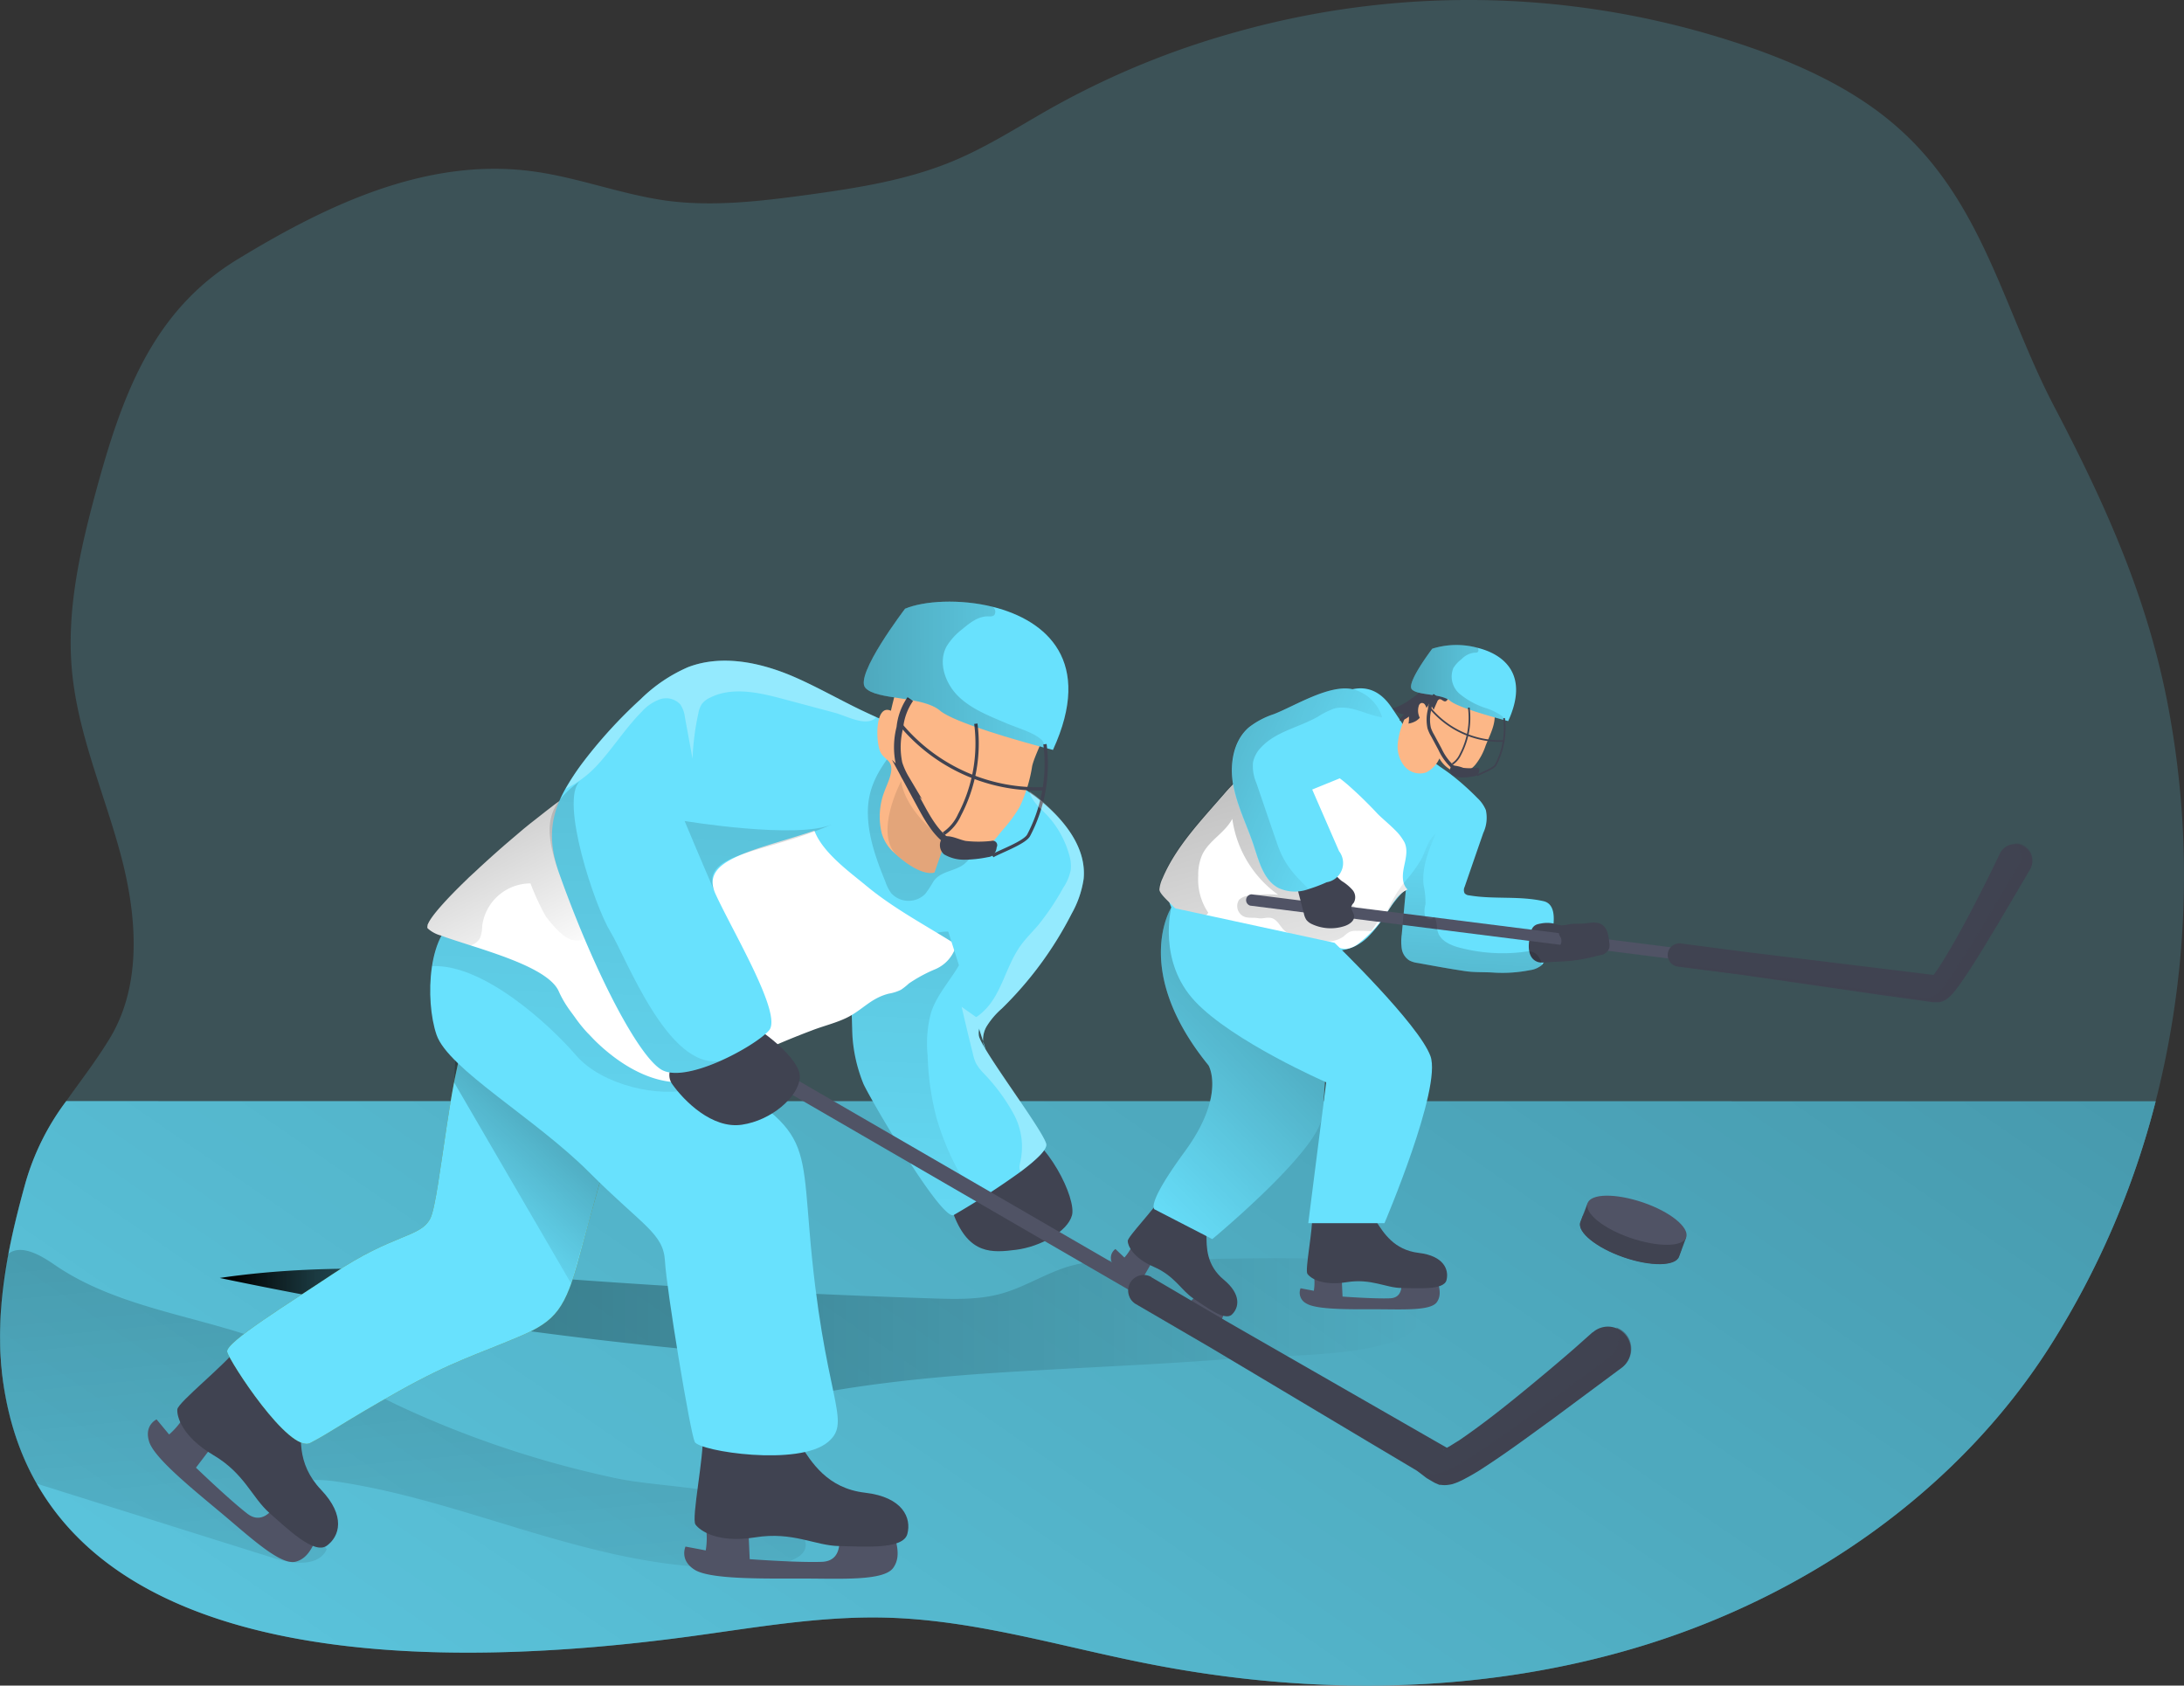 <svg id="Layer_1" data-name="Layer 1" xmlns="http://www.w3.org/2000/svg" xmlns:xlink="http://www.w3.org/1999/xlink" viewBox="0 0 376.58 290.65"><rect x="0" y="0" width="376.58" height="290.65" fill="#333333" stroke="none"/><defs><linearGradient id="linear-gradient" x1="343.36" y1="306.08" x2="14.5" y2="-171.44" gradientTransform="matrix(1, 0, 0, -1, 0, 352)" gradientUnits="userSpaceOnUse"><stop offset="0.01"/><stop offset="0.08" stop-opacity="0.69"/><stop offset="0.21" stop-opacity="0.32"/><stop offset="1" stop-opacity="0"/></linearGradient><linearGradient id="linear-gradient-2" x1="56.63" y1="81.87" x2="263.98" y2="81.87" xlink:href="#linear-gradient"/><linearGradient id="linear-gradient-3" x1="258.35" y1="158.97" x2="206.74" y2="107.87" xlink:href="#linear-gradient"/><linearGradient id="linear-gradient-4" x1="221.64" y1="211.54" x2="246.94" y2="122.86" xlink:href="#linear-gradient"/><linearGradient id="linear-gradient-5" x1="268.74" y1="105.21" x2="272.51" y2="170.11" xlink:href="#linear-gradient"/><linearGradient id="linear-gradient-6" x1="194.18" y1="197.23" x2="257.81" y2="169.43" xlink:href="#linear-gradient"/><linearGradient id="linear-gradient-7" x1="247.35" y1="192.79" x2="285.96" y2="193.12" xlink:href="#linear-gradient"/><linearGradient id="linear-gradient-8" x1="71.89" y1="230.66" x2="94.42" y2="-3.59" xlink:href="#linear-gradient"/><linearGradient id="linear-gradient-9" x1="125.12" y1="129.28" x2="97.07" y2="98.17" gradientTransform="matrix(1, 0, 0, -1, -18.74, 310.69)" xlink:href="#linear-gradient"/><linearGradient id="linear-gradient-10" x1="185.33" y1="341.27" x2="174.37" y2="74.43" xlink:href="#linear-gradient"/><linearGradient id="linear-gradient-11" x1="124.87" y1="357.82" x2="113.26" y2="75.35" xlink:href="#linear-gradient"/><linearGradient id="linear-gradient-12" x1="90.53" y1="196.43" x2="115.59" y2="143.78" xlink:href="#linear-gradient"/><linearGradient id="linear-gradient-13" x1="187.89" y1="392.54" x2="173.75" y2="48.31" xlink:href="#linear-gradient"/><linearGradient id="linear-gradient-14" x1="157.22" y1="356.49" x2="145.61" y2="74.02" xlink:href="#linear-gradient"/><linearGradient id="linear-gradient-15" x1="136.87" y1="357.33" x2="125.26" y2="74.86" xlink:href="#linear-gradient"/><linearGradient id="linear-gradient-16" x1="139.03" y1="193.92" x2="214.27" y2="194.57" xlink:href="#linear-gradient"/></defs><title>7</title><g id="Layer_1-2" data-name="Layer 1"><path d="M390.43,231.22a146.15,146.15,0,0,1-18,41.87l-.58.91c-15.79,24.48-41.17,42.08-69,50.81s-57.86,9-86.44,3.32c-14.93-2.95-29.69-7.5-44.9-7.89-11.53-.3-23,1.8-34.39,3.32-38.68,5.16-108.53,8.19-117.49-41.76-2.25-12.55.15-24.56,3.53-36.62a43.12,43.12,0,0,1,7-14c2.34-3.34,4.92-6.61,7.44-10.71,5.72-9.34,4.77-21.31,1.93-31.88s-7.4-20.8-8.39-31.71c-.94-10.3,1.38-20.61,4.08-30.6,4.43-16.32,9.6-31.14,24.37-40.19C74.71,76.87,92,68.47,110.25,70.81c7.93,1,15.48,4,23.4,5.1,8.07,1.08,16.27.09,24.33-1,8.55-1.18,17.19-2.52,25.15-5.85,6-2.5,11.45-6.07,17.1-9.24a143.08,143.08,0,0,1,31.7-13A148.28,148.28,0,0,1,322,50c8.66,3.16,17.13,7.23,24,13.33,14.71,13,18.25,31.49,26.94,48.08,8.84,16.88,16.2,33.16,19.72,52.1A157.24,157.24,0,0,1,390.43,231.22Z" transform="translate(-18.74 -41.31)" fill="#68e1fd" opacity="0.18" style="isolation:isolate"/><path d="M390.43,231.22a146.15,146.15,0,0,1-18,41.87l-.58.91c-15.79,24.48-41.17,42.08-69,50.81s-57.86,9-86.44,3.32c-14.93-2.95-29.69-7.5-44.9-7.89-11.53-.3-23,1.8-34.39,3.32-38.68,5.16-108.53,8.19-117.49-41.76-2.25-12.55.15-24.56,3.53-36.62a43.12,43.12,0,0,1,7-14Z" transform="translate(-18.74 -41.31)" fill="#68e1fd"/><path d="M390.43,231.22a146.15,146.15,0,0,1-18,41.87l-.58.91c-15.79,24.48-41.17,42.08-69,50.81s-57.86,9-86.44,3.32c-14.93-2.95-29.69-7.5-44.9-7.89-11.53-.3-23,1.8-34.39,3.32C102.91,328.12,44.32,331,25,297.07a47.71,47.71,0,0,1-5.41-15.27,66.3,66.3,0,0,1,.57-24.32c.78-4.11,1.81-8.2,3-12.3a43.12,43.12,0,0,1,7-14Z" transform="translate(-18.74 -41.31)" fill="url(#linear-gradient)"/><path d="M157.5,282c-1.45-5.5-8.43-7-14.1-7.46a736.11,736.11,0,0,1-86.77-12.87c20.36-3,41.1-1.16,61.63.32s40.85,2.54,61.3,3.21c4,.13,8.06.24,11.91-.85,4-1.12,7.57-3.49,11.57-4.67,3.72-1.09,7.66-1.11,11.55-1.11,12.09,0,24.39-.69,36.47,0,4.35.23,16.42,4.4,11.94,11.4-3.51,5.5-24.36,5-30.44,5.51-11.86,1-23.76,1.46-35.64,2.16C183.71,278.37,170.49,279.45,157.5,282Z" transform="translate(-18.74 -41.31)" fill="url(#linear-gradient-2)"/><path d="M245.28,261.09a8.71,8.71,0,0,1,0,2.79l-2.29-.43a2.07,2.07,0,0,0,1,2.62c1.75,1.1,7.69,1,12.09,1s9.29.3,10.39-1.2.1-3.38,0-4.48-6.25.2-6.25.2,1,3.49-1.82,3.59-8.17-.3-8.17-.3l-.2-4.39Z" transform="translate(-18.74 -41.31)" fill="#505365"/><path d="M245,250.77c.15,2.49-1.29,9.5-.83,10.19s2.49,2.13,6.76,1.44,6.77,1,9.52,1,7.26.44,7.71-1.37-.49-4.17-4.78-4.68-6.07-3.45-7.4-5.51S245,250.77,245,250.77Z" transform="translate(-18.74 -41.31)" fill="#404351"/><path d="M214,256a8,8,0,0,1-1.38,2.15l-1.55-1.47a1.88,1.88,0,0,0-.5,2.53c.81,1.71,5.43,4.57,8.82,6.75s7,4.82,8.59,4.22,1.75-2.56,2.22-3.46-4.91-2.93-4.91-2.93-1,3.16-3.18,1.86-6.14-4.27-6.14-4.27l2-3.48Z" transform="translate(-18.74 -41.31)" fill="#505365"/><path d="M218.86,247.86c-1.11,2-5.68,6.68-5.67,7.44s.86,2.88,4.49,4.45,4.74,4.08,6.85,5.47,5.37,3.93,6.61,2.77,1.69-3.46-1.37-6-3-5.65-3-7.9S218.86,247.86,218.86,247.86Z" transform="translate(-18.74 -41.31)" fill="#404351"/><path d="M220.71,197.79s-6.93,10.83,6.41,27.22c0,0,3.06,5.11-4.1,14.88s-5.1,10-5.1,10l9.85,5.08s18.1-15,18.87-21a116,116,0,0,0,.77-12.5Z" transform="translate(-18.74 -41.31)" fill="#68e1fd"/><path d="M220.71,197.79s-6.93,10.83,6.41,27.22c0,0,3.06,5.11-4.1,14.88s-5.1,10-5.1,10l9.85,5.08s18.1-15,18.87-21a116,116,0,0,0,.77-12.5Z" transform="translate(-18.74 -41.31)" fill="url(#linear-gradient-3)"/><path d="M285.51,205.69a4.09,4.09,0,0,1-.89,2h0a4,4,0,0,1-2.1.91,24.63,24.63,0,0,1-6,.43c-1.82-.14-3.6,0-5.43-.31-2.65-.4-5.26-.88-7.88-1.36a4.24,4.24,0,0,1-1.48-.45,2.94,2.94,0,0,1-1.29-2,8.59,8.59,0,0,1,0-2.48l.72-7.85a22.43,22.43,0,0,0-3.21,4,24.23,24.23,0,0,1-3.42,4.38c-2.45,2.3-5.22,2.64-8.46,2.06l-18.55-3.25a11.17,11.17,0,0,1-5-1.7c-2.23-1.68-2.9-4.84-2.31-7.56a19.34,19.34,0,0,1,3.9-7.3,112.44,112.44,0,0,1,17.76-18.53c4.72-4,11.74-10.65,16.7-3.55,2,2.9,3.8,6,6.25,8.56a12.86,12.86,0,0,0,1.69,1.44c.81.6,1.68,1.15,2.5,1.79a44.74,44.74,0,0,1,4.48,4,6,6,0,0,1,1.45,2.07,6.15,6.15,0,0,1-.44,3.94c-1.08,3.11-2.15,6.2-3.22,9.31a1.25,1.25,0,0,0,0,1.1,1.17,1.17,0,0,0,.8.36c4.23.72,8.62.05,12.8,1C288.09,197.42,286.07,203.49,285.51,205.69Z" transform="translate(-18.74 -41.31)" fill="#68e1fd"/><path d="M261.44,194.69c-1.7.74-2.62,2.53-3.62,4.06a21,21,0,0,1-4.58,5.05,4.49,4.49,0,0,1-2.25,1.12,4.89,4.89,0,0,1-2-.39c-6-2.11-11.85-1.63-18.14-2-3.16-.21-6.53-1.18-8.61-3.47a8.47,8.47,0,0,1-.79-1c-.44-.69-2.84-2.56-2.8-3.4a5.8,5.8,0,0,1,.55-1.92c2.36-5.57,6.85-10.16,10.78-14.72,2.34-2.71,5.3-5.05,8.78-5.82,3.27-.73,6.34.32,9.08,2a26.66,26.66,0,0,1,3.28,2.42,71.23,71.23,0,0,1,5.14,5c.84.85,2,1.78,3,2.79a8.72,8.72,0,0,1,1.64,2.13c.63,1.28.23,2.8-.06,4.19S260.41,193.69,261.44,194.69Z" transform="translate(-18.74 -41.31)" fill="#fff"/><path d="M256.94,199.22c-.67,1-1.09,1.71-1.76,2.67-.86-.06-1.7-.08-2.55-.07a2.73,2.73,0,0,0-1.23.2,5.38,5.38,0,0,0-1,.78,4.89,4.89,0,0,1-3.74.74c-1.29-.18-2.52-.65-3.82-.88a5.49,5.49,0,0,1-2.37-.68c-.94-.67-1.32-2-2.42-2.35-.77-.24-1.6.16-2.39,0-1-.17-2,.12-2.79-.49a2,2,0,0,1-.48-2.68,2.76,2.76,0,0,1,1.66-.7,22.14,22.14,0,0,1,5.08-.16,19.39,19.39,0,0,1-7.91-13.1c-1.25,2.41-4.06,3.76-5.2,6.23a8.57,8.57,0,0,0-.67,3.6,10.26,10.26,0,0,0,1.71,6.34c-.12.47-.74.58-1.22.56a30,30,0,0,1-3.67-.25,8.47,8.47,0,0,1-.79-1c-.44-.69-2.84-2.56-2.8-3.4a5.8,5.8,0,0,1,.55-1.92c2.36-5.57,6.85-10.16,10.78-14.72,2.34-2.71,5.3-5.05,8.78-5.82,3.27-.73,6.34.32,9.08,2a5.66,5.66,0,0,0-3.47,1.4,5.33,5.33,0,0,0-1.19,2.43,16.32,16.32,0,0,0,3.07,14.21,33.53,33.53,0,0,0,4.24,4.1,17,17,0,0,0,2.1,1.58A9.22,9.22,0,0,0,256.94,199.22Z" transform="translate(-18.74 -41.31)" fill="url(#linear-gradient-4)"/><path d="M284.45,200.55a5.05,5.05,0,0,0-.56.12,1.52,1.52,0,0,0-1.13,1.23c-.45,1.58-1,4.51,1.12,5.28a2.85,2.85,0,0,0,1.16.09l2.26-.14a28,28,0,0,0,6.81-1,1.13,1.13,0,0,0,.39-.17,1.12,1.12,0,0,0,.3-.47,5.6,5.6,0,0,0,.53-2,2.41,2.41,0,0,0-.68-1.87,3.77,3.77,0,0,0-2.06-.79,9.91,9.91,0,0,0-3.12-.18,6.66,6.66,0,0,1-1.54.22,7.46,7.46,0,0,1-1.22-.29A5.38,5.38,0,0,0,284.45,200.55Z" transform="translate(-18.74 -41.31)" fill="#404351"/><path d="M326.76,208.69a1,1,0,0,1-.88.35L234.3,197.47a1,1,0,0,1-.65-1.26,1,1,0,0,1,.89-.69l91.59,11.57a1,1,0,0,1,.83,1.15A1.08,1.08,0,0,1,326.76,208.69Z" transform="translate(-18.74 -41.31)" fill="#505365"/><path d="M308.62,204l11,1.44,24.12,2.95,6.55.8,1.61.2.8.09.4.05h-.44a1.32,1.32,0,0,0-.62.15l-.26.17h0v0l.16-.18c.11-.12.26-.33.39-.5.27-.37.54-.77.81-1.18,2.13-3.34,4-6.76,5.51-9.66s2.76-5.37,3.6-7.1l1.31-2.71h0a2.94,2.94,0,0,1,5.37,2.39,1.3,1.3,0,0,1-.08.17,2.12,2.12,0,0,1-.11.21l-5.65,9.59c-1.75,2.86-3.68,6.2-6.13,9.75-.32.45-.65.9-1,1.37-.2.24-.36.46-.61.73a5.15,5.15,0,0,1-.39.4l-.25.22-.12.11a2.49,2.49,0,0,1-.43.29,4.07,4.07,0,0,1-1,.37H352l-.8-.11-1.61-.23-6.53-.9-24-3.48-11-1.41a2,2,0,0,1,.51-4h.07Z" transform="translate(-18.74 -41.31)" fill="#404351"/><path d="M367.53,187a3,3,0,0,0-1.44-.27,2.92,2.92,0,0,1,.8,3.55l-.12.22-5.65,9.58c-1.75,2.86-3.67,6.2-6.13,9.76-.32.45-.65.9-1,1.36-.21.24-.37.46-.62.73s-.25.27-.38.4l-.25.23-.13.11a3.07,3.07,0,0,1-.42.28,3.26,3.26,0,0,1-1,.37h-.83l-.39-.06-.8-.11-1.61-.22L341,212l-24-3.32-10-1.29a1.92,1.92,0,0,0,1.05.53L319,209.35l24.07,3.34,6.53.9,1.61.23.8.11h1.23a4.07,4.07,0,0,0,.95-.37,2.49,2.49,0,0,0,.43-.29l.12-.11L355,213c.18-.17.26-.27.39-.4s.41-.49.61-.73c.37-.47.7-.92,1-1.37,2.45-3.55,4.38-6.89,6.13-9.75l5.65-9.59a2.12,2.12,0,0,0,.11-.21,2.94,2.94,0,0,0-1.33-3.94Z" transform="translate(-18.74 -41.31)" fill="#404351" opacity="0.5" style="isolation:isolate"/><path d="M250.13,193.25a8,8,0,0,1,1.82,1.52,1.92,1.92,0,0,1,.21,2.21,2.47,2.47,0,0,0-.36.49c-.24.56.33,1.13.42,1.74.12.91-.88,1.56-1.76,1.82a7.64,7.64,0,0,1-5.54-.39,2.51,2.51,0,0,1-.93-.72,3,3,0,0,1-.42-1.07l-1.11-4.27a1.15,1.15,0,0,1-.05-.58c.09-.37.5-.56.87-.69a26.51,26.51,0,0,1,4.25-1.51C248.83,191.57,249.16,192.54,250.13,193.25Z" transform="translate(-18.74 -41.31)" fill="#404351"/><path d="M256.89,170c-1.43,3.08-4.87,4.61-8,5.87L245,177.45l4.63,10.63a3.35,3.35,0,0,1-2.12,5.35,25.79,25.79,0,0,1-3.17,1.2,6.83,6.83,0,0,1-5.14-.19c-2.56-1.33-3.37-4.52-4.28-7.27-1.13-3.47-2.86-6.78-3.52-10.37s-.07-7.73,2.72-10.1a14.22,14.22,0,0,1,4.27-2.25c3.59-1.4,9.41-5.09,13.43-4.33A7.12,7.12,0,0,1,257,165,6.85,6.85,0,0,1,256.89,170Z" transform="translate(-18.74 -41.31)" fill="#68e1fd"/><path d="M287.66,204.46a1.47,1.47,0,0,0,.2-1.47,2.37,2.37,0,0,1-.3-.62.73.73,0,0,1,.1-.48c.45-.86,1.56-1.06,2.52-1.16l2.68-.29a3.54,3.54,0,0,1,1.74.11,2.36,2.36,0,0,1,1.25,1.38,7.55,7.55,0,0,1,.37,1.88,2.41,2.41,0,0,1,0,1,1.86,1.86,0,0,1-1.38,1.17,9.88,9.88,0,0,1-1.88.16c-1.11.07-2.21.36-3.33.41a4.7,4.7,0,0,1-2.39-.46C286,205.44,287.16,205.2,287.66,204.46Z" transform="translate(-18.74 -41.31)" fill="#404351"/><path d="M220.71,197.79s-2.42,9.27,4.1,16.2,22.6,13.94,22.6,13.94l-3.09,24.29h13.14s9.93-23.29,7.93-28.8-16.54-19.54-16.54-19.54Z" transform="translate(-18.74 -41.31)" fill="#68e1fd"/><path d="M284.61,207.69a4,4,0,0,1-2.1.91,24.63,24.63,0,0,1-6,.43c-1.82-.14-3.6,0-5.43-.31-2.65-.4-5.26-.88-7.88-1.36a4.24,4.24,0,0,1-1.48-.45,2.94,2.94,0,0,1-1.29-2,8.59,8.59,0,0,1,0-2.48l.72-7.85a22.43,22.43,0,0,0-3.21,4v-.11a22.34,22.34,0,0,1,2.92-5,25.22,25.22,0,0,0,2.95-4c.79-1.52,1.16-3.35,2.5-4.43-1.22,2.84-2.45,5.84-2.1,8.91a14,14,0,0,1,.32,3.29,4,4,0,0,0-.08,2c.28.64,1.46.78,1.54.08.58.74.4,1.8.68,2.7.48,1.56,2.24,2.31,3.83,2.72a29.26,29.26,0,0,0,10.46.77c1.05-.12,1.87-.4,2.74.37A3.32,3.32,0,0,1,284.61,207.69Z" transform="translate(-18.74 -41.31)" fill="url(#linear-gradient-5)"/><path d="M257.06,165c-2.84-.43-5.59-2.28-8.34-1.49a14.07,14.07,0,0,0-2.74,1.38c-3.25,1.85-7.24,2.54-9.79,5.29a5.12,5.12,0,0,0-1.4,2.63,7.37,7.37,0,0,0,.6,3.56q1.77,5.2,3.56,10.4c1.21,3.52,2.75,5.16,5.26,7.66a.82.82,0,0,1,.17.2,6.83,6.83,0,0,1-5.14-.19c-2.56-1.33-3.37-4.52-4.28-7.27-1.13-3.47-2.86-6.78-3.52-10.37s-.07-7.73,2.72-10.1a14.22,14.22,0,0,1,4.27-2.25c3.59-1.4,9.41-5.09,13.43-4.33A7.12,7.12,0,0,1,257.06,165Z" transform="translate(-18.74 -41.31)" fill="url(#linear-gradient-6)"/><path d="M274.9,169.89a10.54,10.54,0,0,1-1.77,3.28,3.66,3.66,0,0,1-3.33,1.31,5.35,5.35,0,0,1-2.87-2.38,4.93,4.93,0,0,1-2.28,2.4,3.45,3.45,0,0,1-3.75-1.08,5.4,5.4,0,0,1-1.15-3.89,13,13,0,0,1,1.07-4,15.82,15.82,0,0,1,2.12-4,8.41,8.41,0,0,1,8.5-3,7.17,7.17,0,0,1,4.69,4.34C277.08,165.51,275.85,167.5,274.9,169.89Z" transform="translate(-18.74 -41.31)" fill="#fcb787"/><path d="M258.85,163.47a3.35,3.35,0,0,0,2,1.05,2,2,0,0,0-.78,1.06,2.93,2.93,0,0,0,1.6-.72,4.16,4.16,0,0,1-.07,1.22,3.84,3.84,0,0,0,1.27-.44,3.33,3.33,0,0,0,.68-.56,2.72,2.72,0,0,1-.19-2,.76.76,0,0,1,.39-.53.62.62,0,0,1,.64.19,2.06,2.06,0,0,1,.31.63,3.91,3.91,0,0,0,.53-.85c.25.38.49.78.71,1.19.2-.47.4-.93.61-1.39a.68.68,0,0,1,.34-.42c.35-.13.66.34,1,.35s.63-.5.49-.87a1.57,1.57,0,0,0-.87-.77,8.65,8.65,0,0,0-1.77-.62,2.44,2.44,0,0,0-1.23-.05c-.46.12-.73.52-1.06.82a16.07,16.07,0,0,1-1.34,1A9.89,9.89,0,0,1,258.85,163.47Z" transform="translate(-18.74 -41.31)" fill="#404351"/><path d="M278.79,165.65l-.79-.21c-2.13-.57-7.92-2.19-9.2-3.27-1.57-1.33-5.63-.91-6.62-2s3.52-7,3.52-7a13.86,13.86,0,0,1,7.79-.16C278.24,154.18,282.4,157.79,278.79,165.65Z" transform="translate(-18.74 -41.31)" fill="#68e1fd"/><path d="M268.92,173.55a.52.52,0,0,1,.14-.19.47.47,0,0,1,.2-.06,6.47,6.47,0,0,1,1.79.41,9.83,9.83,0,0,0,2.3,0,.47.47,0,0,1,.42.13.56.56,0,0,1,0,.44,1.1,1.1,0,0,1-.37.73,1,1,0,0,1-.42.13,9.59,9.59,0,0,1-2.07.23,3.46,3.46,0,0,1-1.83-.48A1.1,1.1,0,0,1,268.92,173.55Z" transform="translate(-18.74 -41.31)" fill="#404351"/><path d="M269.35,173.65a9.66,9.66,0,0,1-2.31-3.14l-1.27-2.36a6.21,6.21,0,0,1-.6-1.31,6.93,6.93,0,0,1,.07-3.17,5.25,5.25,0,0,1,.92-2.53" transform="translate(-18.74 -41.31)" fill="none" stroke="#404351" stroke-miterlimit="10" stroke-width="0.59"/><path d="M272,163.33a13.49,13.49,0,0,1-1.44,8.06,4,4,0,0,1-1.41,1.67" transform="translate(-18.74 -41.31)" fill="none" stroke="#404351" stroke-miterlimit="10" stroke-width="0.29"/><path d="M278.08,165.13a13.68,13.68,0,0,1-1.44,8.07c-.35.65-2.56,1.45-3.2,1.82" transform="translate(-18.74 -41.31)" fill="none" stroke="#404351" stroke-miterlimit="10" stroke-width="0.29"/><path d="M265.25,163.32a15.79,15.79,0,0,0,12.9,5.76" transform="translate(-18.74 -41.31)" fill="none" stroke="#404351" stroke-miterlimit="10" stroke-width="0.29"/><path d="M278,165.44c-2.13-.57-7.92-2.19-9.2-3.27-1.57-1.33-5.63-.91-6.62-2s3.52-7,3.52-7a13.86,13.86,0,0,1,7.79-.16l.08.1a.53.53,0,0,1,0,.61c-.14.16-.38.13-.58.13a3.63,3.63,0,0,0-2.24,1.12,5.71,5.71,0,0,0-1.41,1.53,3.91,3.91,0,0,0,1.08,4.45,13.8,13.8,0,0,0,4.27,2.38,10.52,10.52,0,0,1,3.06,1.46A.76.76,0,0,1,278,165.44Z" transform="translate(-18.74 -41.31)" fill="url(#linear-gradient-7)"/><path d="M140.81,311.56c-22-1-42.2-11.51-63.82-14.75-3.47-.52-7.54-.64-9.9,2l8,9.63C73.69,311.51,69.23,311,66,310L25,297.11a47.71,47.71,0,0,1-5.41-15.27,66.3,66.3,0,0,1,.57-24.32c2.21-1.74,5.58.21,8,1.89C39.1,266.92,53,268.16,65.36,272.9c7.57,2.9,14.55,7.12,21.84,10.66a173.76,173.76,0,0,0,37.35,12.56c8.37,1.9,24,1.4,30.46,7.37C164.49,312.28,146,311.79,140.81,311.56Z" transform="translate(-18.74 -41.31)" fill="url(#linear-gradient-8)"/><path d="M292.48,248.78l17,5.91-1.22,3.3c-.59,1.69-4.88,1.75-9.57.12s-8-4.33-7.44-6Z" transform="translate(-18.74 -41.31)" fill="#404351"/><path d="M292.48,248.78h0l-.65,1.75c-.59,1.69,2.74,4.39,7.44,6s8.69,1.57,9.48,0l-.52,1.4c-.59,1.69-4.88,1.75-9.57.12s-8-4.33-7.44-6Z" transform="translate(-18.74 -41.31)" fill="#404351"/><path d="M193.36,235.31s-11.69,11.51-10.16,15.5c2.65,6.86,6.62,6.53,10.76,6s8.85-3.11,9.62-5.95S199.5,237.78,193.36,235.31Z" transform="translate(-18.74 -41.31)" fill="#404351"/><path d="M140.43,304.4a13.18,13.18,0,0,1,0,4.25l-3.49-.66s-1.09,2.33,1.58,4,11.71,1.51,18.41,1.51,14.14.46,15.81-1.82.15-5.16,0-6.82-9.51.3-9.51.3,1.47,5.31-2.78,5.46-12.44-.46-12.44-.46l-.3-6.67Z" transform="translate(-18.74 -41.31)" fill="#505365"/><path d="M139.91,288.69c.24,3.79-2,14.46-1.25,15.5s3.79,3.26,10.29,2.21,10.3,1.44,14.5,1.5,11,.66,11.74-2.08-.75-6.36-7.29-7.12-9.23-5.26-11.27-8.4S139.91,288.69,139.91,288.69Z" transform="translate(-18.74 -41.31)" fill="#404351"/><path d="M50.49,285.55a12.48,12.48,0,0,1-2.59,3.11l-2.16-2.6s-2.21,1-1.27,3.88S52.12,298.2,57,302.29s10.08,8.95,12.69,8.31,3.26-3.69,4.17-5-7.13-5.6-7.13-5.6-2.16,4.78-5.36,2.3-8.84-7.92-8.84-7.92l3.85-5.07Z" transform="translate(-18.74 -41.31)" fill="#505365"/><path d="M59.7,273.73c-2.14,2.92-10.26,9.39-10.38,10.59s.79,4.7,6.2,7.89,6.66,7.34,9.7,10,7.68,7.22,9.87,5.63,3.33-5.11-1-9.66-3.56-9.48-3.13-13S59.7,273.73,59.7,273.73Z" transform="translate(-18.74 -41.31)" fill="#404351"/><path d="M100.08,217.94c-3.69,5.37-5.42,30.19-7.16,33.5S86.53,254,76.12,261c-7.47,5-18.61,11.8-18.21,13.42S68.62,292,72.26,290.11s5.88-3.67,15.18-8.88,13.62-6.37,20.93-9.49c6.24-2.66,7.89-4.81,10.32-13.93s6.87-24.66,6.87-24.66Z" transform="translate(-18.74 -41.31)" fill="#707f33"/><path d="M100.08,217.94c-3.69,5.37-5.42,30.19-7.16,33.5S86.53,254,76.12,261c-7.47,5-18.61,11.8-18.21,13.42S68.62,292,72.26,290.11s5.88-3.67,15.18-8.88,13.62-6.37,20.93-9.49c6.24-2.66,7.89-4.81,10.32-13.93s6.87-24.66,6.87-24.66Z" transform="translate(-18.74 -41.31)" fill="#68e1fd"/><polygon points="78.58 181.06 78.3 186.64 98.49 221.34 105.02 198.31 78.58 181.06" fill="url(#linear-gradient-9)"/><path d="M98.46,199.33c-6.06,2-6.47,14.52-4.45,20.41s17,14.38,26.29,23.68,12.84,10.52,13.1,15.37,4.35,29.53,5.13,31.15,18,4.28,23,0c4.31-3.64-.81-7.28-3.22-36.54-1.64-19.77-.23-16.85-30.06-35.46Z" transform="translate(-18.74 -41.31)" fill="#68e1fd"/><path d="M199.14,238.58c.23.93-1.75,2.77-4.39,4.75a136.34,136.34,0,0,1-11.55,7.48C181.08,252,168,229.46,167.54,228a26.49,26.49,0,0,1-1.81-7.94c-.23-4.3.09-8-1.69-12a29,29,0,0,0-7.35-9.39c-3.58-3.25-7.57-6.1-10.82-9.69-.29-.32-.57-.65-.86-1a9.37,9.37,0,0,1-2.11-3.78,7.13,7.13,0,0,1,1.89-6.14,15.37,15.37,0,0,1,5.56-3.6A37.48,37.48,0,0,1,182,176.07a19.53,19.53,0,0,1,5.36,3.68,7.42,7.42,0,0,1,.65.83,47.43,47.43,0,0,1,2.6,5.19c1.73,3.55,4.35,8.28,3.63,12.39-.68,3.77-4.24,12.37-5.9,17.66a26.55,26.55,0,0,0-.76,2.88,3.57,3.57,0,0,0-.05,1.22C188,222.35,198.55,236.15,199.14,238.58Z" transform="translate(-18.74 -41.31)" fill="#68e1fd"/><path d="M165.72,220c-.15-3-1.38-10.49.51-12.7,1.21-1.42,5-2.3,6.76-2.94a64,64,0,0,1,7.07-2.15c1.87-.45,4.39-.52,5.12,1.26a3.75,3.75,0,0,1-.36,2.91c-1.55,3.34-4.39,6-5.54,9.53a20.41,20.41,0,0,0-.59,7.42A47.51,47.51,0,0,0,180.2,234c1.33,4.61,3.93,10.61,7.26,14.12a31.28,31.28,0,0,1-4.26,2.66C181.07,252,168,229.46,167.54,228A26.51,26.51,0,0,1,165.72,220Z" transform="translate(-18.74 -41.31)" fill="url(#linear-gradient-10)"/><path d="M98.46,199.33l29.82,18.61.17.1,9.61,11c-5.41,1.63-15.51-.54-20-5.76S102.15,207.5,93.25,207.9C93.87,203.86,95.48,200.33,98.46,199.33Z" transform="translate(-18.74 -41.31)" fill="url(#linear-gradient-11)"/><path d="M183.45,204.81a6.28,6.28,0,0,1-3.46,3.63,25.07,25.07,0,0,0-4.53,2.45,11.11,11.11,0,0,1-1.37,1.09,7.58,7.58,0,0,1-2.07.66c-2.84.7-4.29,2.46-6.53,3.76-2,1.17-4.55,1.73-6.71,2.57a141.4,141.4,0,0,0-16.23,7.3c-7.75,4.17-15.61-.12-21-5.31-.54-.52-1-1.05-1.54-1.58a24.85,24.85,0,0,1-2-2.46c-.57-.81-1.1-1.47-1.53-2.14a17.41,17.41,0,0,1-1.38-2.5c-1.06-2.48-5.29-4.49-9.83-6.14-1.29-.47-2.61-.91-3.88-1.33l-1.47-.47c-2-.64-3.79-1.2-5.13-1.71a5.42,5.42,0,0,1-2.34-1.27.65.65,0,0,1,0-.39c0-.11,0-.22.08-.33.58-1.41,3.25-4.36,6.73-7.71l.28-.28L101,191.3l.53-.5,1.35-1.23.73-.66,1.26-1.12.88-.77,1.17-1,1-.85,1.06-.9,1.09-.89,1-.78,1.13-.89.84-.66,1.12-.86.72-.54,1.11-.8.57-.4c.52-.35,1-.68,1.45-.95l2.77-.45,6.5-1.06c13.72,5.57,31.54,7.19,31.54,7.19.58,4.32,6.16,8.27,9.23,10.82,4.66,3.88,10,6.7,15.16,9.94a1,1,0,0,1,.38.37A.8.8,0,0,1,183.45,204.81Z" transform="translate(-18.74 -41.31)" fill="#fff"/><path d="M117.58,203.42c-1.67-.25-3.78-2.83-4.72-4.08a42.72,42.72,0,0,1-2.65-5.7,8.4,8.4,0,0,0-8.32,7.3,6.05,6.05,0,0,1-.36,2.07,2.72,2.72,0,0,1-1.67,1.33c-2-.64-3.79-1.2-5.13-1.71a5.42,5.42,0,0,1-2.34-1.27.65.65,0,0,1,0-.39c0-.11,0-.22.08-.33.58-1.41,3.25-4.36,6.73-7.71l.28-.28,1.43-1.35.53-.5,1.35-1.23.73-.66,1.26-1.12.88-.77,1.17-1,1-.85,1.06-.9,1.09-.89,1-.78,1.13-.89.84-.66,1.12-.86.72-.54,1.11-.8.57-.4c.52-.35,1-.68,1.45-.95l2.77-.45c-.66,5.2-2.68,10.54-1.74,15.71C119.37,195.28,123.42,204.3,117.58,203.42Z" transform="translate(-18.74 -41.31)" fill="url(#linear-gradient-12)"/><path d="M237.29,276.85a1.3,1.3,0,0,1-1.27,0L128.73,214.66a1.31,1.31,0,0,1,1.32-2.27h0l107.29,62.16a1.32,1.32,0,0,1,.48,1.8A1.34,1.34,0,0,1,237.29,276.85Z" transform="translate(-18.74 -41.31)" fill="#505365"/><path d="M217.3,261.56l12.8,7.51,28.31,16.25,7.68,4.41,1.89,1.08.95.54.46.27-.75-.32h.19a1.72,1.72,0,0,0-.84-.14,1.86,1.86,0,0,0-.41.08h.08l.29-.14.74-.41c.53-.32,1.08-.68,1.62-1,4.39-3,8.46-6.28,11.86-9.08s6.23-5.2,8.17-6.9l3-2.67h.05a3.94,3.94,0,0,1,5.2,5.93,2.43,2.43,0,0,1-.25.2l-12,8.91c-3.66,2.63-7.79,5.76-12.68,8.88-.63.38-1.27.77-2,1.15-.38.2-.69.39-1.14.58a7.17,7.17,0,0,1-.69.3l-.42.15-.21.07a5.1,5.1,0,0,1-.68.13,4.49,4.49,0,0,1-1.37,0h-.23l-.81-.35-.47-.27-.93-.55L263,294.85l-7.61-4.53-28-16.71-12.82-7.47a2.68,2.68,0,0,1,2.7-4.63h0Z" transform="translate(-18.74 -41.31)" fill="#404351"/><path d="M299.07,271.3a3.88,3.88,0,0,0-1.64-1.09,3.93,3.93,0,0,1-.87,4.82l-.25.2-12,8.91c-3.66,2.62-7.79,5.75-12.69,8.87-.62.39-1.27.77-2,1.16-.38.19-.7.38-1.14.58-.23.1-.38.18-.69.29l-.43.15-.21.07a3.05,3.05,0,0,1-.67.13,4.56,4.56,0,0,1-1.38,0h-.19l-.81-.35-.46-.28-.93-.55L260.84,293l-7.61-4.53-28-16.7-11.71-6.83a2.6,2.6,0,0,0,1,1.2l12.82,7.47,28,16.71,7.61,4.53,1.87,1.12.93.55.47.27.81.35h.23a4.49,4.49,0,0,0,1.37.05,5.1,5.1,0,0,0,.68-.13l.21-.07.42-.15a7.17,7.17,0,0,0,.69-.3c.45-.19.76-.38,1.14-.58.7-.38,1.34-.77,2-1.15,4.89-3.12,9-6.25,12.68-8.88l12-8.91a2.43,2.43,0,0,0,.25-.2A3.94,3.94,0,0,0,299.07,271.3Z" transform="translate(-18.74 -41.31)" fill="#404351" opacity="0.5" style="isolation:isolate"/><path d="M140.93,219c-3.65,2.12-8.32,6.36-6.28,9.25s6.88,7.75,12,7,9.71-4.77,10-8.08-7.28-8.93-9.71-9.76S140.93,219,140.93,219Z" transform="translate(-18.74 -41.31)" fill="#404351"/><path d="M188.7,222.28a3.34,3.34,0,0,1-.45-1.4Z" transform="translate(-18.74 -41.31)" fill="#68e1fd"/><path d="M205.59,192.84a17.25,17.25,0,0,1-2.06,6,62.78,62.78,0,0,1-12.05,16.38,13.42,13.42,0,0,0-2.65,3.12,4.55,4.55,0,0,0-.58,2.5l-.7-2.18-.64-2-12.72-40.13a33.27,33.27,0,0,1-4.73,3.45c-7.78,4.77-18,6.41-23.59,9-3.4,1.53-5.16,3.38-3.77,6.45,3,6.57,11.62,20.83,9.24,23.56s-14.54,9.4-18.7,6.68-11.72-17.48-17.54-33.91c-2-5.74-1.37-10,1.14-14.45A42.83,42.83,0,0,1,119,173.1a81.29,81.29,0,0,1,10.22-11.24,26.77,26.77,0,0,1,8.18-5.52c5.72-2.18,12.22-.86,17.86,1.51,4,1.7,7.84,3.91,11.79,5.82.91.44,1.84.87,2.77,1.28.26.13.52.24.79.36l-.06-.18c.71.24,1.43.45,2.19.63.36.1,5.8.76,5.6.4a4.85,4.85,0,0,1,.44,2.6c6.06,2.55,12,5.2,17.48,9.19l1,.71C201.79,182.15,206.13,187.13,205.59,192.84Z" transform="translate(-18.74 -41.31)" fill="#68e1fd"/><path d="M189,185.55c.18.66-3.39,4.24-4,4.75-1.63,1.29-4,1.16-5.28,2.95a20.51,20.51,0,0,1-1.45,2.21,4.06,4.06,0,0,1-5.73,0l-.15-.16a7.5,7.5,0,0,1-1-2c-1.5-3.67-2.89-7.48-3-11.44-.13-4.24,1.46-7.18,3.9-10.44C180.11,160.8,187.13,179.09,189,185.55Z" transform="translate(-18.74 -41.31)" fill="url(#linear-gradient-13)"/><path d="M191,148.75c5.13,1.56,11.71,7.23,8.42,17.68-.66,2.1-2.35,5.33-2.71,7a25.43,25.43,0,0,1-2.18,7.07,25,25,0,0,1-2.89,3.91c-1,1.16-1.64,2.28-3,3a6.37,6.37,0,0,1-3.68.77,4.3,4.3,0,0,1-3.16-1.92c-1.45.88-.87,3.44-2.26,4.4a2.54,2.54,0,0,1-1.49.38c-2,0-3-1.1-4.46-2.18a7,7,0,0,1-2.82-3.89,12.09,12.09,0,0,1,.53-7.35c.44-1.21,1.49-3.18,1-4.5-.29-.78-1.24-1.16-1.71-2.05-.91-1.75-1-8.48,1.77-7.2,0,0,2.22-10.26,4.75-12S184.52,146.78,191,148.75Z" transform="translate(-18.74 -41.31)" fill="#fcb787"/><path d="M162.22,183.45c-11.92,5.28-23.38,4.74-20.12,11.94-3.14-7.28-5.31-12.51-5.31-12.51S156.21,186.08,162.22,183.45Z" transform="translate(-18.74 -41.31)" fill="url(#linear-gradient-14)"/><path d="M115.09,191.72c-2.84-8-2-11.6,3.63-15.73-3.52,3.35,2.58,21.63,5.28,26s9.95,23.91,19,22.23c-4,1.75-8.21,2.84-10.34,1.43C128.49,222.89,120.92,208.15,115.09,191.72Z" transform="translate(-18.74 -41.31)" fill="url(#linear-gradient-15)"/><path d="M292.48,248.78c-.59,1.7,2.74,4.4,7.44,6s9,1.58,9.57-.12-2.74-4.4-7.43-6S293.07,247.08,292.48,248.78Z" transform="translate(-18.74 -41.31)" fill="#505365"/><path d="M200.3,170.62l-1.53-.4c-4.15-1.11-15.44-4.27-17.94-6.37-3.06-2.59-11-1.77-12.89-3.95s6.86-13.63,6.86-13.63c3.24-1.36,9.43-1.75,15.18-.31C199.22,148.29,207.33,155.32,200.3,170.62Z" transform="translate(-18.74 -41.31)" fill="#68e1fd"/><path d="M181.76,186.32S175,181.74,174.12,176c0,0-4.88,9.24-.57,12.94s6.32,2.82,6.32,2.82Z" transform="translate(-18.74 -41.31)" fill="#fcb787"/><path d="M181.76,186.32S175,181.74,174.12,176c0,0-4.88,9.24-.57,12.94s6.32,2.82,6.32,2.82Z" transform="translate(-18.74 -41.31)" fill="#020202" opacity="0.1" style="isolation:isolate"/><path d="M181.08,186a.86.86,0,0,1,.27-.38.87.87,0,0,1,.38-.11c1.2-.1,2.32.55,3.5.8a19.57,19.57,0,0,0,4.46,0,.77.77,0,0,1,.9,1.11,2.14,2.14,0,0,1-.71,1.43,2.08,2.08,0,0,1-.81.26,20.76,20.76,0,0,1-4,.44,6.75,6.75,0,0,1-3.56-.93A2.12,2.12,0,0,1,181.08,186Z" transform="translate(-18.74 -41.31)" fill="#404351"/><path d="M181.91,186.22c-2-1.56-3.28-3.87-4.5-6.11l-2.49-4.6a12.65,12.65,0,0,1-1.16-2.57,13.45,13.45,0,0,1,.14-6.18,10.39,10.39,0,0,1,1.8-4.91" transform="translate(-18.74 -41.31)" fill="none" stroke="#404351" stroke-miterlimit="10" stroke-width="1.15"/><path d="M187,166.1a26.49,26.49,0,0,1-2.81,15.71,7.75,7.75,0,0,1-2.74,3.26" transform="translate(-18.74 -41.31)" fill="none" stroke="#404351" stroke-miterlimit="10" stroke-width="0.57"/><path d="M198.92,169.63a26.45,26.45,0,0,1-2.81,15.7c-.67,1.28-5,2.83-6.23,3.56" transform="translate(-18.74 -41.31)" fill="none" stroke="#404351" stroke-miterlimit="10" stroke-width="0.57"/><path d="M173.91,166.1a30.78,30.78,0,0,0,25.14,11.21" transform="translate(-18.74 -41.31)" fill="none" stroke="#404351" stroke-miterlimit="10" stroke-width="0.57"/><path d="M198.77,170.22c-4.15-1.11-15.44-4.27-17.94-6.37-3.06-2.59-11-1.77-12.89-3.95s6.86-13.63,6.86-13.63c3.24-1.36,9.43-1.75,15.18-.31a1,1,0,0,1,.15.2,1,1,0,0,1,.06,1.19c-.28.3-.73.24-1.14.24-1.66,0-3.09,1.12-4.36,2.19a11,11,0,0,0-2.74,3c-1.51,2.8-.21,6.44,2.1,8.66s5.38,3.36,8.33,4.63c1.68.72,4.65,1.54,6,2.85A1.55,1.55,0,0,1,198.77,170.22Z" transform="translate(-18.74 -41.31)" fill="url(#linear-gradient-16)"/><path d="M169.84,165a2.33,2.33,0,0,1-.59.44c-1.75.91-4.77-.74-6.51-1.21l-8.87-2.37c-4.19-1.12-8.83-2.2-12.7-.25a3.79,3.79,0,0,0-1.43,1.11,4.52,4.52,0,0,0-.59,1.62,44.75,44.75,0,0,0-1,7.82c-.43-2.38-.87-4.77-1.31-7.15a5,5,0,0,0-.79-2.22,3.3,3.3,0,0,0-3.51-.9,7.69,7.69,0,0,0-3.15,2.15c-2.72,2.74-4.78,6-7.38,8.9a18.47,18.47,0,0,1-5.73,4.38A41.53,41.53,0,0,1,119,173.1a81.29,81.29,0,0,1,10.22-11.24,26.77,26.77,0,0,1,8.18-5.52c5.72-2.18,12.22-.86,17.86,1.51,4,1.7,7.84,3.91,11.79,5.82C168,164.11,168.91,164.54,169.84,165Z" transform="translate(-18.74 -41.31)" fill="#fff" opacity="0.29" style="isolation:isolate"/><path d="M205.59,192.84a17.25,17.25,0,0,1-2.06,6,62.78,62.78,0,0,1-12.05,16.38,13.42,13.42,0,0,0-2.65,3.12,4.55,4.55,0,0,0-.58,2.5l-.7-2.18a3.57,3.57,0,0,0-.05,1.22c.54,2.43,11.05,16.23,11.64,18.66.23.93-1.75,2.77-4.39,4.75-.35-.34-.23-1-.1-1.56a11.84,11.84,0,0,0-1.17-8.41,32.93,32.93,0,0,0-5.19-7,8,8,0,0,1-1.27-1.68,7.47,7.47,0,0,1-.53-1.64c-.67-2.67-1.31-5.36-1.94-8.08l2.36,1.67.15.1a7,7,0,0,0,1.25-1c3.12-2.84,3.86-7.83,6.44-11.37.9-1.25,2-2.31,3-3.49a43.87,43.87,0,0,0,4.33-6.46,8.3,8.3,0,0,0,1.28-3.05,6.67,6.67,0,0,0-.29-2.7,16.62,16.62,0,0,0-3.89-6.85c-1-1-2.6-2.38-2.94-4l1,.71C201.79,182.15,206.13,187.13,205.59,192.84Z" transform="translate(-18.74 -41.31)" fill="#fff" opacity="0.29" style="isolation:isolate"/></g></svg>